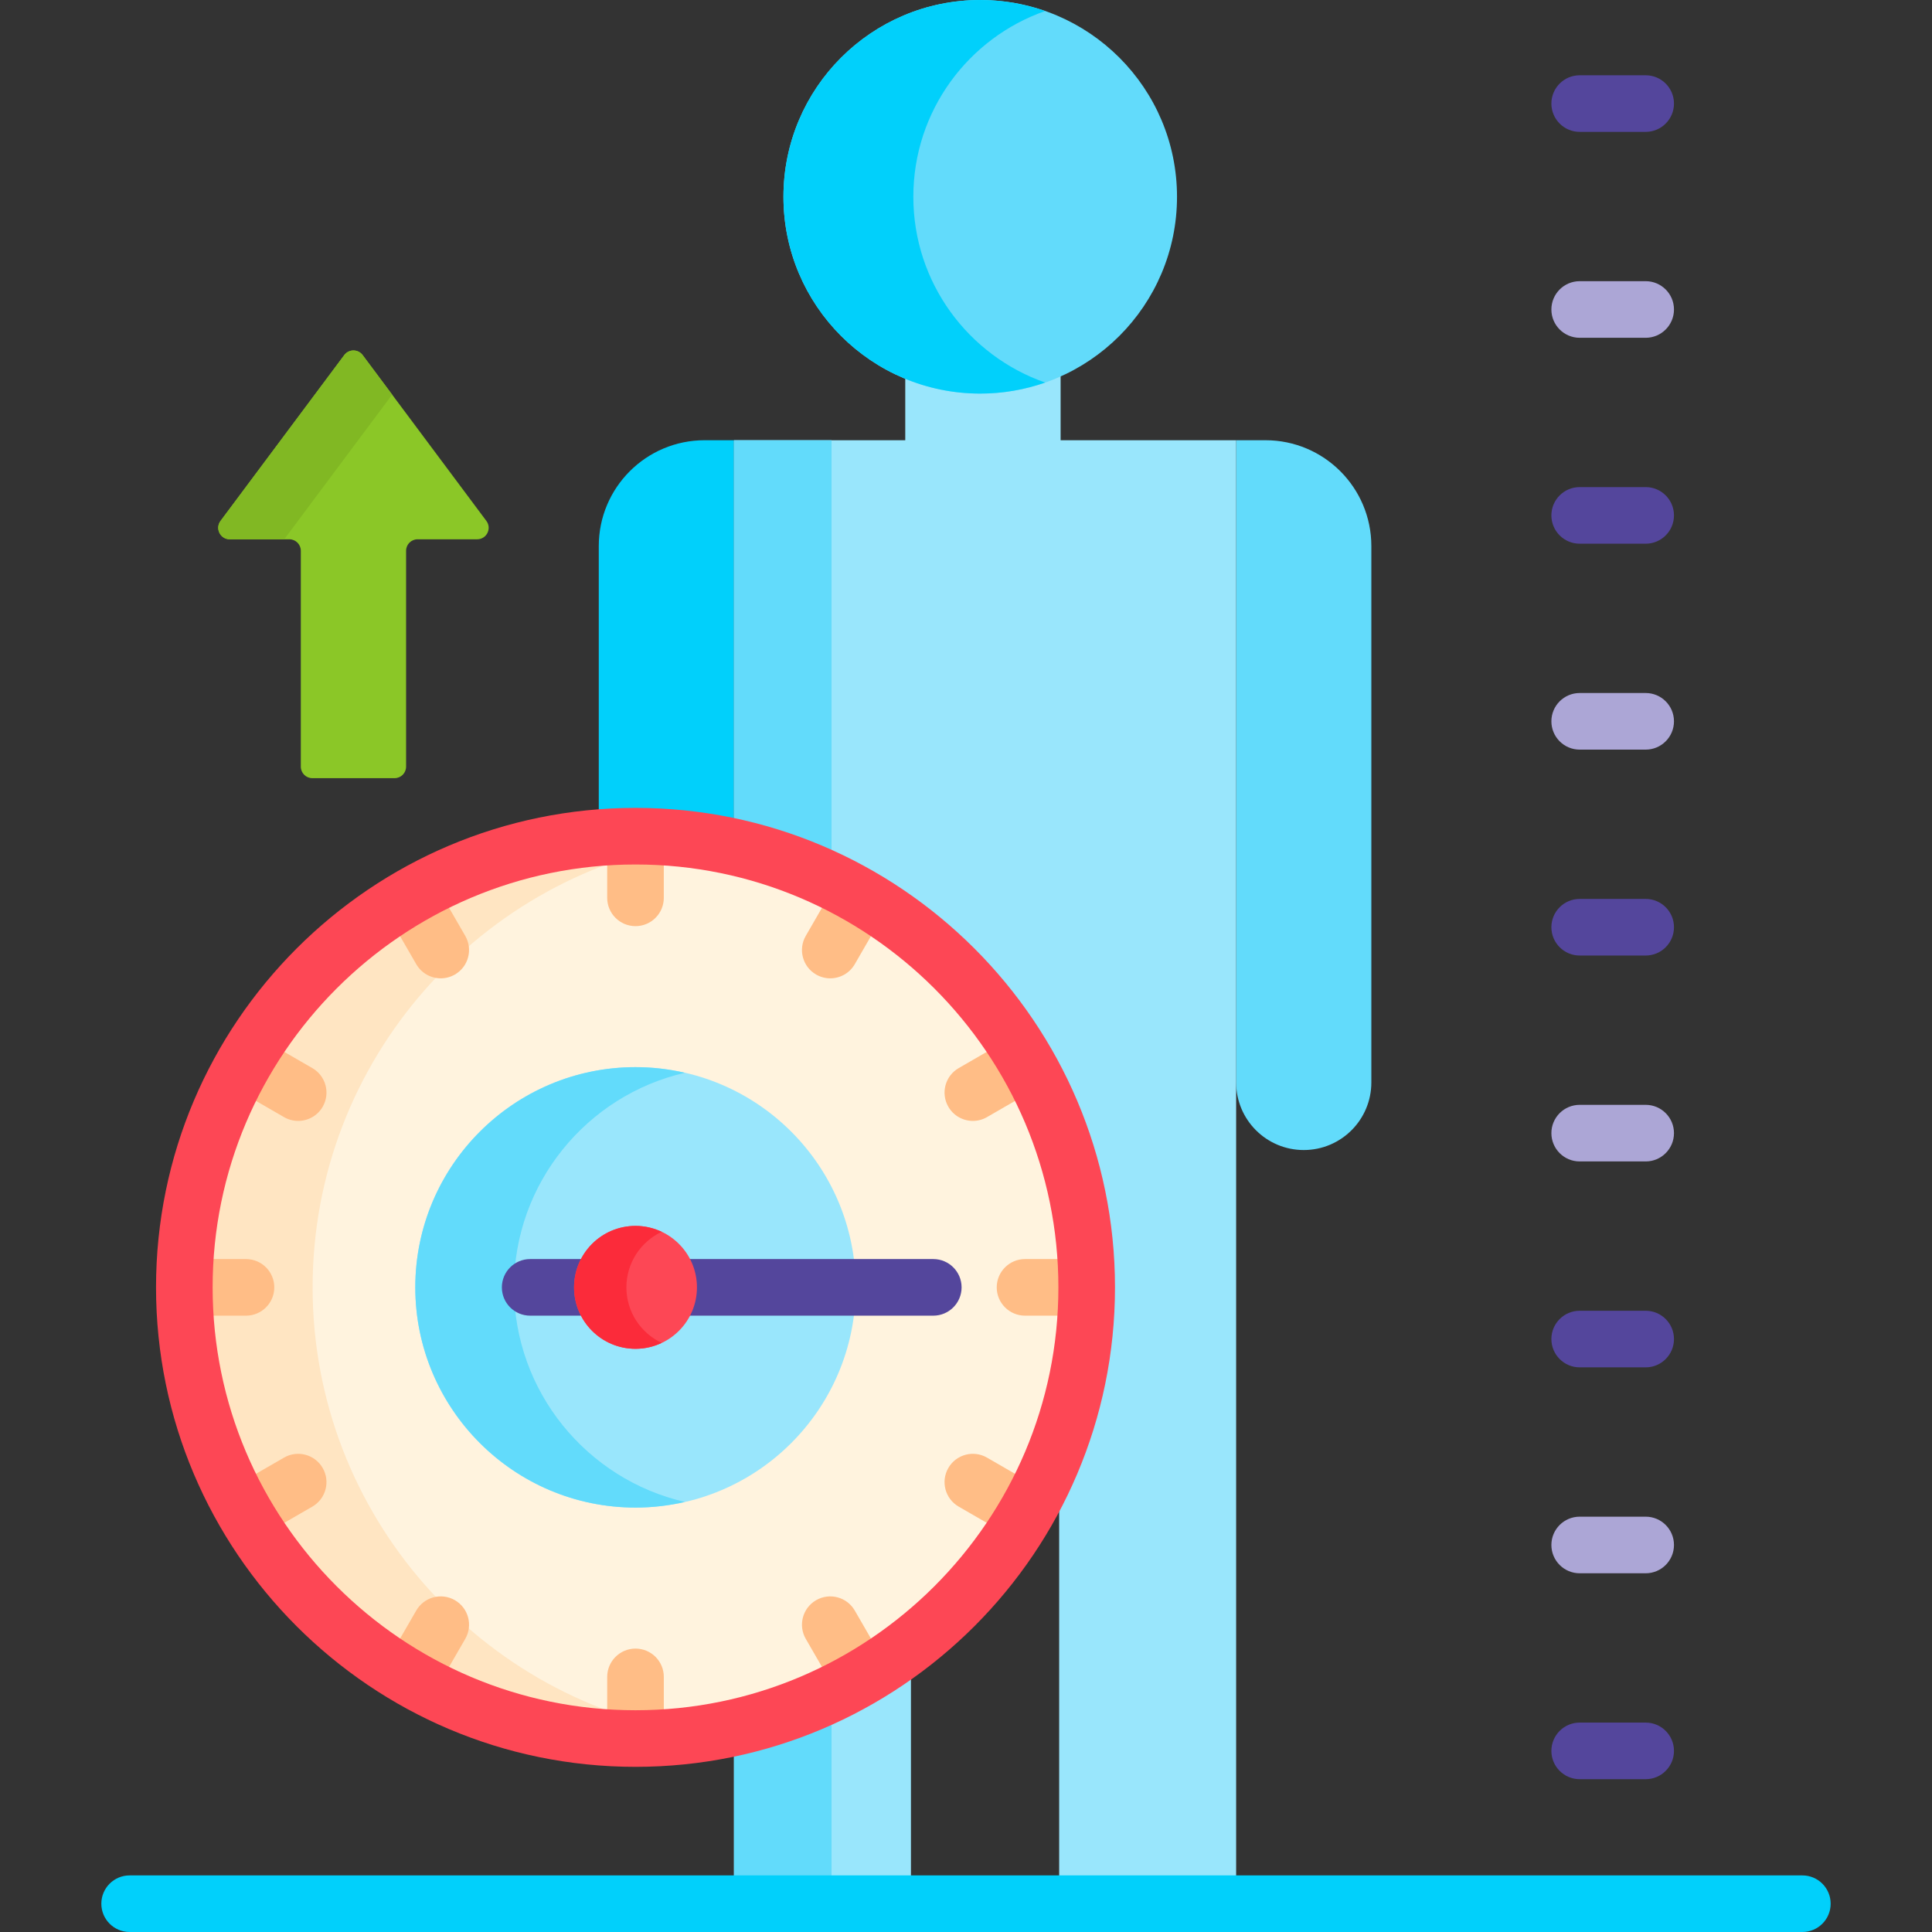 <svg id="Capa_1" enable-background="new 0 0 512 512" height="512" viewBox="0 0 512 512" width="512" xmlns="http://www.w3.org/2000/svg"><rect x="0" y="0" width="512" height="512" fill="#333333" stroke="none"/><g><g><g><path d="m168.416 221.597c8.96 0 17.691.998 26.093 2.876v-107.808h-7.773c-15.495 0-28.056 12.561-28.056 28.056v77.274c3.212-.26 6.458-.398 9.736-.398z" fill="#01d0fb"/><g><path d="m327.591 116.665v170.19c0 9.894 8.021 17.915 17.915 17.915 9.894 0 17.915-8.021 17.915-17.915v-142.134c0-15.495-12.561-28.056-28.056-28.056z" fill="#62dbfb"/></g></g><g fill="#99e6fc"><path d="m241.411 498v-62.204c-13.615 10.526-29.552 18.183-46.901 22.06v40.144z"/><path d="m287.984 341.164c0 14.449-2.577 28.308-7.295 41.141v115.695h46.901v-381.335h-46.516v-18.031c-6.491 2.987-13.703 4.666-21.304 4.666-7.042 0-13.756-1.431-19.867-4.017v17.382h-45.393v107.808c53.422 11.938 93.474 59.722 93.474 116.691z"/></g><g fill="#62dbfb"><path d="m220.368 233.485v-116.82h-25.858v107.808c9.045 2.021 17.709 5.064 25.858 9.012z"/><path d="m220.368 498v-49.156c-8.149 3.948-16.813 6.991-25.858 9.012v40.144z"/></g><g><circle cx="259.771" cy="52.15" fill="#62dbfb" r="52.15"/></g><g><path d="m242.043 52.15c0-22.768 14.597-42.117 34.938-49.229-5.389-1.884-11.177-2.921-17.21-2.921-28.802 0-52.15 23.348-52.15 52.15s23.348 52.15 52.15 52.15c6.033 0 11.821-1.037 17.211-2.921-20.342-7.112-34.939-26.461-34.939-49.229z" fill="#01d0fb"/></g></g><g><g><circle cx="168.416" cy="341.164" fill="#fff3de" r="119.568"/></g><g><path d="m82.845 341.164c0-60.159 44.662-110.076 102.569-118.354-5.554-.794-11.228-1.214-16.998-1.214-65.93 0-119.568 53.638-119.568 119.568s53.638 119.568 119.568 119.568c5.77 0 11.444-.42 16.998-1.214-57.906-8.278-102.569-58.194-102.569-118.354z" fill="#ffe5c2"/></g><g><circle cx="168.416" cy="341.164" fill="#99e6fc" r="58.359"/></g><g><path d="m136.219 341.164c0-27.681 19.379-50.906 45.278-56.863-4.208-.968-8.583-1.496-13.081-1.496-32.179 0-58.359 26.18-58.359 58.359s26.18 58.359 58.359 58.359c4.498 0 8.872-.529 13.081-1.496-25.899-5.957-45.278-29.181-45.278-56.863z" fill="#62dbfb"/></g><g fill="#54469c"><path d="m153.132 341.165c0-2.726.726-5.282 1.982-7.5h-14.615c-4.142 0-7.5 3.358-7.5 7.5s3.358 7.5 7.5 7.5h14.615c-1.256-2.219-1.982-4.775-1.982-7.5z"/><path d="m247.332 333.665h-65.612c1.256 2.218 1.982 4.774 1.982 7.5s-.726 5.282-1.982 7.5h65.612c4.142 0 7.5-3.358 7.5-7.5s-3.358-7.5-7.5-7.5z"/></g><g><circle cx="168.416" cy="341.164" fill="#fd4755" r="16.284"/></g><path d="m166 341.164c0-6.51 3.829-12.112 9.35-14.718-2.106-.994-4.45-1.566-6.934-1.566-8.994 0-16.284 7.291-16.284 16.284s7.291 16.284 16.284 16.284c2.483 0 4.828-.572 6.934-1.566-5.521-2.606-9.35-8.208-9.35-14.718z" fill="#fb2b3a"/><g fill="#ffbd86"><path d="m161.674 221.791c-.481.989-.758 2.095-.758 3.269v12.877c0 4.142 3.358 7.5 7.5 7.5s7.5-3.358 7.5-7.5v-12.877c0-1.174-.277-2.28-.758-3.269-2.232-.125-4.479-.194-6.742-.194-2.262 0-4.509.069-6.742.194z"/><path d="m168.417 436.892c-4.142 0-7.5 3.358-7.5 7.5v12.878c0 1.173.277 2.28.758 3.269 2.232.125 4.479.194 6.742.194s4.51-.069 6.742-.194c.481-.989.758-2.095.758-3.269v-12.878c0-4.142-3.358-7.5-7.5-7.5z"/><path d="m49.043 347.907c.989.481 2.095.758 3.269.758h12.878c4.142 0 7.5-3.358 7.5-7.5s-3.358-7.5-7.5-7.5h-12.878c-1.174 0-2.28.277-3.269.758-.125 2.232-.194 4.479-.194 6.742 0 2.262.069 4.509.194 6.742z"/><path d="m271.644 333.665c-4.142 0-7.5 3.358-7.5 7.5s3.358 7.5 7.5 7.5h12.878c1.174 0 2.28-.277 3.269-.758.125-2.232.194-4.479.194-6.742s-.069-4.51-.194-6.742c-.989-.481-2.095-.758-3.269-.758z"/><path d="m103.869 244.365 6.439 11.152c1.389 2.406 3.91 3.751 6.502 3.751 1.272 0 2.562-.324 3.743-1.006 3.587-2.071 4.816-6.658 2.745-10.245l-6.439-11.152c-.584-1.011-1.372-1.827-2.277-2.443-4.033 2.042-7.933 4.308-11.688 6.778.084 1.082.396 2.162.975 3.165z"/><path d="m232.964 437.964-6.439-11.152c-2.071-3.587-6.658-4.816-10.245-2.745s-4.816 6.658-2.745 10.245l6.439 11.152c.584 1.012 1.377 1.824 2.283 2.44 4.031-2.041 7.929-4.306 11.682-6.775-.084-1.082-.396-2.162-.975-3.165z"/><path d="m75.269 386.283-11.152 6.439c-1.011.584-1.827 1.372-2.443 2.277 2.041 4.031 4.306 7.929 6.774 11.683 1.083-.083 2.165-.39 3.168-.969l11.152-6.439c3.587-2.071 4.816-6.658 2.745-10.245-2.07-3.589-6.657-4.818-10.244-2.746z"/><path d="m261.564 296.046 11.152-6.439c1.011-.584 1.827-1.372 2.443-2.277-2.042-4.033-4.308-7.933-6.778-11.688-1.082.084-2.162.396-3.165.975l-11.152 6.439c-3.587 2.071-4.816 6.658-2.745 10.245 1.389 2.406 3.91 3.751 6.502 3.751 1.272 0 2.562-.324 3.743-1.006z"/><path d="m82.769 283.056-11.152-6.439c-1.002-.579-2.083-.891-3.164-.975-2.47 3.755-4.736 7.656-6.778 11.689.615.905 1.431 1.693 2.443 2.277l11.152 6.439c1.181.682 2.471 1.006 3.743 1.006 2.592 0 5.113-1.345 6.502-3.751 2.07-3.588.841-8.175-2.746-10.246z"/><path d="m272.716 392.722-11.152-6.439c-3.587-2.072-8.174-.843-10.245 2.745-2.071 3.587-.842 8.174 2.745 10.245l11.152 6.439c1.003.58 2.085.886 3.168.969 2.468-3.754 4.733-7.652 6.774-11.683-.614-.904-1.431-1.692-2.442-2.276z"/><path d="m120.553 424.067c-3.587-2.072-8.174-.842-10.245 2.745l-6.439 11.152c-.579 1.002-.891 2.083-.975 3.164 3.754 2.469 7.652 4.734 11.683 6.775.906-.616 1.698-1.427 2.283-2.44l6.439-11.152c2.07-3.586.841-8.173-2.746-10.244z"/><path d="m222.25 234.422c-.905.615-1.693 1.432-2.276 2.443l-6.439 11.152c-2.071 3.587-.842 8.174 2.745 10.245 1.181.682 2.471 1.006 3.743 1.006 2.592 0 5.113-1.345 6.502-3.751l6.439-11.152c.579-1.002.891-2.083.975-3.165-3.756-2.47-7.656-4.736-11.689-6.778z"/></g></g><g><path d="m477.645 512h-443.29c-4.142 0-7.5-3.358-7.5-7.5s3.358-7.5 7.5-7.5h443.289c4.142 0 7.5 3.358 7.5 7.5s-3.357 7.5-7.499 7.5z" fill="#01d0fb"/></g><g><g><path d="m436.122 34.947h-17.489c-4.142 0-7.5-3.358-7.5-7.5s3.358-7.5 7.5-7.5h17.489c4.142 0 7.5 3.358 7.5 7.5s-3.358 7.5-7.5 7.5z" fill="#54469c"/></g><g><path d="m436.122 89.517h-17.489c-4.142 0-7.5-3.358-7.5-7.5s3.358-7.5 7.5-7.5h17.489c4.142 0 7.5 3.358 7.5 7.5s-3.358 7.5-7.5 7.5z" fill="#aca6d6"/></g><g><path d="m436.122 144.086h-17.489c-4.142 0-7.5-3.358-7.5-7.5s3.358-7.5 7.5-7.5h17.489c4.142 0 7.5 3.358 7.5 7.5s-3.358 7.5-7.5 7.5z" fill="#54469c"/></g><g><path d="m436.122 198.656h-17.489c-4.142 0-7.5-3.358-7.5-7.5s3.358-7.5 7.5-7.5h17.489c4.142 0 7.5 3.358 7.5 7.5s-3.358 7.5-7.5 7.5z" fill="#aca6d6"/></g><g><path d="m436.122 253.225h-17.489c-4.142 0-7.5-3.358-7.5-7.5s3.358-7.5 7.5-7.5h17.489c4.142 0 7.5 3.358 7.5 7.5s-3.358 7.5-7.5 7.5z" fill="#54469c"/></g><g><path d="m436.122 307.794h-17.489c-4.142 0-7.5-3.358-7.5-7.5s3.358-7.5 7.5-7.5h17.489c4.142 0 7.5 3.358 7.5 7.5s-3.358 7.5-7.5 7.5z" fill="#aca6d6"/></g><g><path d="m436.122 362.364h-17.489c-4.142 0-7.5-3.358-7.5-7.5s3.358-7.5 7.5-7.5h17.489c4.142 0 7.5 3.358 7.5 7.5s-3.358 7.5-7.5 7.5z" fill="#54469c"/></g><g><path d="m436.122 416.934h-17.489c-4.142 0-7.5-3.358-7.5-7.5s3.358-7.5 7.5-7.5h17.489c4.142 0 7.5 3.358 7.5 7.5s-3.358 7.5-7.5 7.5z" fill="#aca6d6"/></g><g><path d="m436.122 471.503h-17.489c-4.142 0-7.5-3.358-7.5-7.5s3.358-7.5 7.5-7.5h17.489c4.142 0 7.5 3.358 7.5 7.5s-3.358 7.5-7.5 7.5z" fill="#54469c"/></g></g><g><path d="m128.895 138.051-32.785-43.946c-1.218-1.632-3.664-1.632-4.882 0l-32.785 43.946c-1.498 2.009-.065 4.866 2.441 4.866h15.791c1.682 0 3.045 1.363 3.045 3.045v57.214c0 1.682 1.363 3.045 3.045 3.045h21.806c1.682 0 3.045-1.363 3.045-3.045v-57.214c0-1.682 1.363-3.045 3.045-3.045h15.791c2.508 0 3.941-2.857 2.443-4.866z" fill="#8bc727"/></g><g><g><path d="m103.925 104.581-7.815-10.476c-1.218-1.632-3.664-1.632-4.882 0l-32.785 43.946c-1.498 2.009-.065 4.866 2.441 4.866h14.441z" fill="#81b823"/></g></g><g><path d="m168.417 468.232c-70.065 0-127.068-57.002-127.068-127.068s57.002-127.068 127.068-127.068 127.068 57.002 127.068 127.068-57.003 127.068-127.068 127.068zm0-239.135c-61.794 0-112.068 50.273-112.068 112.068s50.273 112.068 112.068 112.068 112.068-50.273 112.068-112.068-50.274-112.068-112.068-112.068z" fill="#fd4755"/></g></g></svg>
